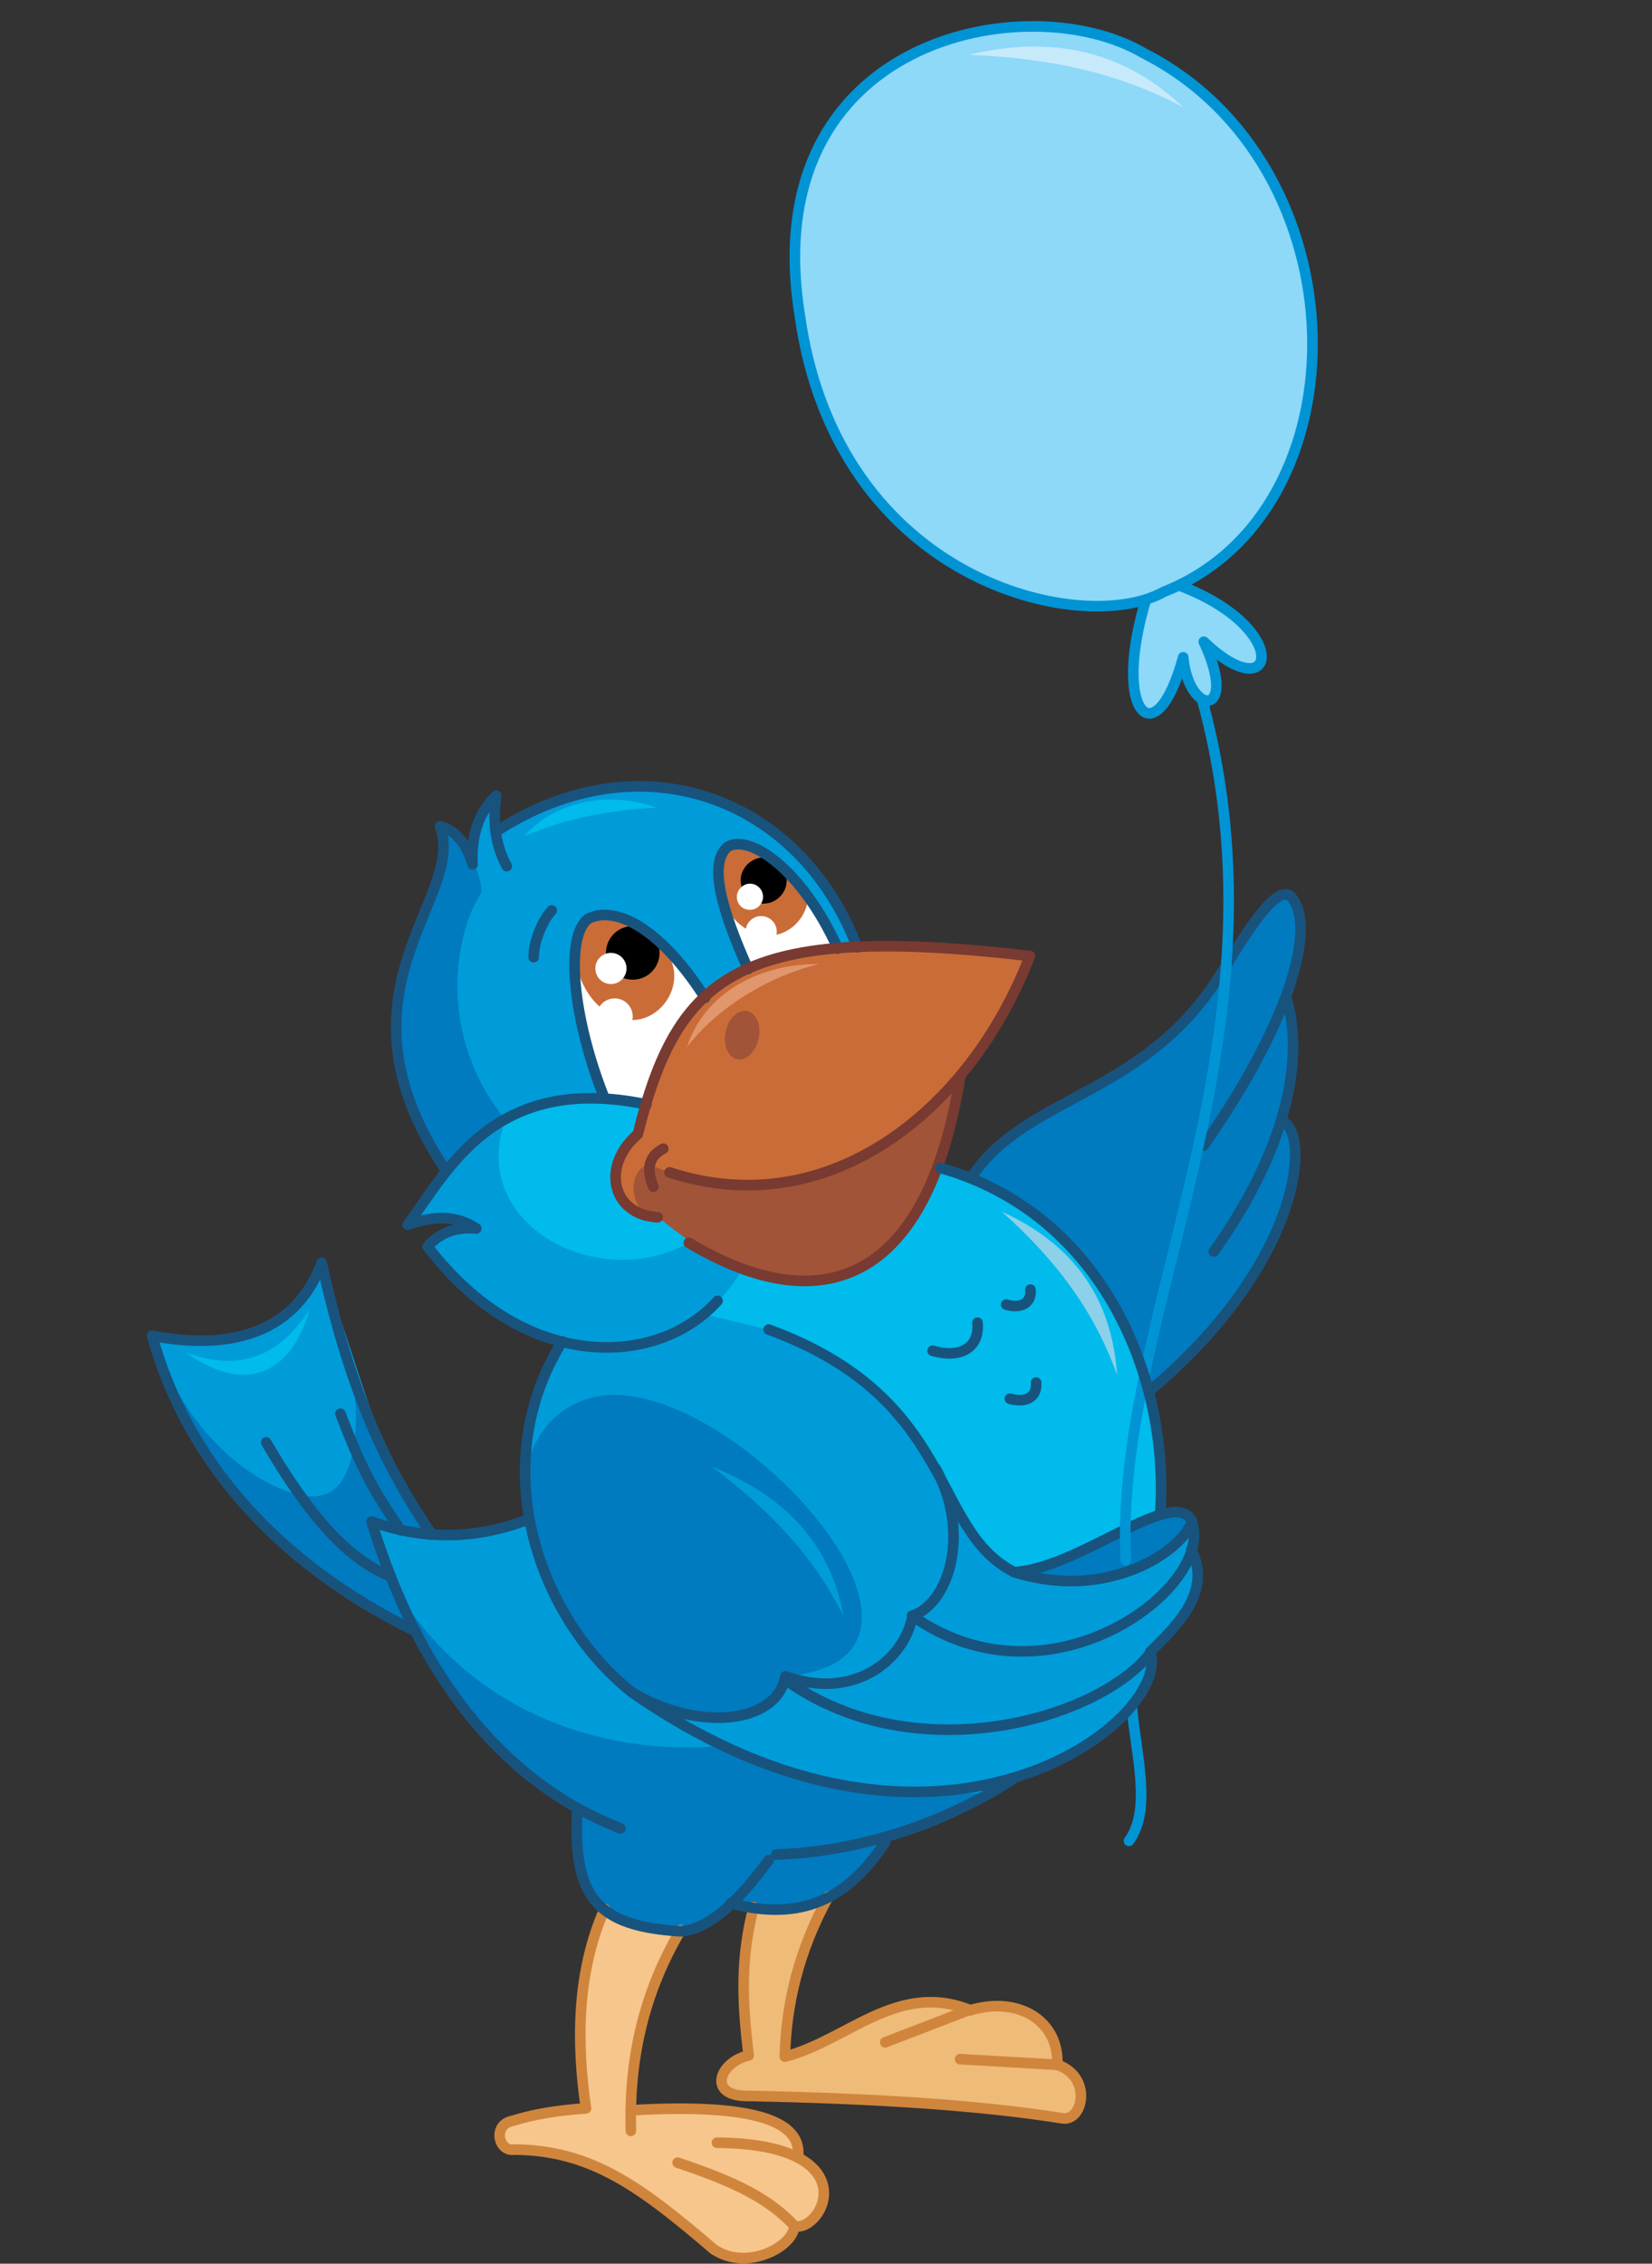 <?xml version="1.0" encoding="utf-8"?>
<!-- Generator: Adobe Illustrator 21.1.0, SVG Export Plug-In . SVG Version: 6.00 Build 0)  -->
<svg version="1.1" id="Layer_1" xmlns="http://www.w3.org/2000/svg" xmlns:xlink="http://www.w3.org/1999/xlink" x="0px" y="0px"
	 viewBox="0 0 265 363" style="enable-background:new 0 0 265 363;" xml:space="preserve">
<rect x="0" y="0" width="265" height="363" fill="#333333" stroke="none"/>
<style type="text/css">
	.st0{fill-rule:evenodd;clip-rule:evenodd;fill:#007BBF;}
	.st1{fill-rule:evenodd;clip-rule:evenodd;fill:#009CD9;}
	.st2{fill-rule:evenodd;clip-rule:evenodd;fill:#00BBEB;}
	.st3{fill-rule:evenodd;clip-rule:evenodd;fill:#FFFFFF;}
	.st4{fill-rule:evenodd;clip-rule:evenodd;fill:#CA6C38;}
	.st5{fill-rule:evenodd;clip-rule:evenodd;}
	.st6{fill-rule:evenodd;clip-rule:evenodd;fill:#A15437;}
	.st7{fill-rule:evenodd;clip-rule:evenodd;fill:#EFBB79;}
	.st8{fill-rule:evenodd;clip-rule:evenodd;fill:#F7C68C;}
	.st9{fill:none;stroke:#D0853D;stroke-width:1.699;stroke-linecap:round;stroke-linejoin:round;stroke-miterlimit:22.926;}
	.st10{fill:none;stroke:#0094D5;stroke-width:1.699;stroke-linecap:round;stroke-linejoin:round;stroke-miterlimit:22.926;}
	.st11{fill:none;stroke:#783A31;stroke-width:1.699;stroke-linecap:round;stroke-linejoin:round;stroke-miterlimit:22.926;}
	.st12{fill-rule:evenodd;clip-rule:evenodd;fill:#E1966C;}
	.st13{fill:none;stroke:#18537E;stroke-width:1.699;stroke-linecap:round;stroke-linejoin:round;stroke-miterlimit:22.926;}
	.st14{fill-rule:evenodd;clip-rule:evenodd;fill:#8ED8F8;}
	.st15{fill-rule:evenodd;clip-rule:evenodd;fill:#C7EAFB;}
	.st16{fill-rule:evenodd;clip-rule:evenodd;fill:#8CD0EA;}
</style>
<path class="st0" d="M206.2,160.1c1.6,6.5,1.1,13-0.7,19.6c5.7,3.1,2.3,24-21.3,43.5l-28.4-34.3c8.8-13.2,27.8-12.9,39.9-32.5
	c4-6.3,8.5-14,11.1-12.6C209.3,146.1,209.3,151.8,206.2,160.1z"/>
<path class="st1" d="M67.5,262l-2.6-4.6l-2.9-8.7l10.7,1.4c-7.7-4.5-12.1-20.7-21-47.5c-5.8,11.2-12.7,13.8-27.2,11.7
	C28.3,236,57.6,258.7,67.5,262z"/>
<path class="st0" d="M67.5,262l-2.6-4.6l-2.9-8.7l8.4-1c-2.4-3.5-7.7-11.8-14.7-30c2.5,7.8,1.9,20.7-3.9,22
	c-3.8,1.6-19.8-3.9-27.4-25.4C28.6,235.3,54.2,258,67.5,262z"/>
<path class="st0" d="M117.2,305.2c11.7,3.4,19.5-0.7,24.8-9.8l-49.4-5.1c-0.7,13.8,3.1,18.5,16.6,19.3l4.3-1.5L117.2,305.2z"/>
<path class="st1" d="M162.6,285.3c11-3.1,24.4-12.3,22.1-20.4c6.7-7.7,9.5-11,6.6-16.4l-0.1-4.7l-3.2,4.1l-3,2.1l-59-45.2L90.1,215
	c-5.8,9.5-7.1,19-5.3,28.6c-9.1,3.5-17.4,3.2-25.3,0.4c8.2,26.9,22.8,41.7,39,48.5c8.3,3.5,17.1,4.8,25.7,4.6
	C138.6,296.8,152.3,292,162.6,285.3z"/>
<path class="st0" d="M160.7,287.2c-16.3,1.7-31.5-0.7-45.5-7.2c-10.4,1-36-0.3-51.6-24.9C84.4,305.4,132.7,304.9,160.7,287.2z"/>
<path class="st2" d="M123.2,213.2l-10.5-2.5l-0.3-6.9l38.5-16.5c31.6,7.5,39.7,44.2,34.1,62.8c-7,4.1-14.5,4.8-22.4,2
	C148.5,247,154.9,223.4,123.2,213.2z"/>
<path class="st0" d="M162.7,252.1c11.1,2.9,21.1,1.8,28.5-8.2C188.1,238.2,173.1,251.5,162.7,252.1z"/>
<path class="st2" d="M119.1,203.4l-15.4-26.3c-20.3-4.5-28.3,4.5-38.3,19.3c2.4-1.7,8.3-0.7,11,0.6l-4.3,0.5l-3.5,2.4
	C86.4,223.1,110.5,217.9,119.1,203.4z"/>
<path class="st1" d="M119.1,203.4l-8.6-4.1c-14.8,8.2-35.6-3.2-29.4-19.8c-6.3,3.1-11,10.4-15.7,16.9c3.9-1.5,7.6-1.3,11,0.6
	c-3-0.1-5.6,0.9-7.8,2.9C83.5,220.2,110.2,219.9,119.1,203.4z"/>
<path class="st1" d="M137.5,151.9l-33.8,25.2c-15.7-3.3-23.7,1.3-32.1,10.7c-18.9-25.9,1.1-42.5-1-55.3c4.3,2.1,4.4,4,5.2,6.1
	c-0.2-4,1.1-7.6,3.8-11l-0.1,5.8C104.4,117.7,128,129,137.5,151.9z"/>
<path class="st0" d="M81,179.5l-10.2,8.2c-18-32.6,3.7-42.2-0.3-55.1c4.3,2.1,6.2,5.8,6.8,10.4C73.1,149.2,69.8,165.5,81,179.5z"/>
<path class="st3" d="M97,176.2l6.7,0.9c1-5.9,5.4-12.4,9.4-17.2c-7.2-10.6-14.2-15.8-18.7-12.7C90.7,149.8,91.4,164.8,97,176.2z"/>
<path class="st4" d="M99.5,163.3c5.7,1.7,10.6-4.8,7.9-9.8c-4.3-4.4-8.4-9.3-12.3-6.7C89.8,149.5,92.3,161.2,99.5,163.3z"/>
<circle class="st5" cx="101.5" cy="152.8" r="4.3"/>
<circle class="st3" cx="98" cy="155.3" r="2.5"/>
<circle class="st3" cx="98.6" cy="163" r="2.9"/>
<path class="st4" d="M102.4,181.9c5.8-34.3,34.4-31.8,62.9-28.6c-12.6,29.8-37.8,42.7-57.8,34.7l25.8,16.5
	c-8.7,2.1-19.1-3.1-27.8-9.3C99.2,195,95.6,187.3,102.4,181.9z"/>
<path class="st3" d="M120,155.4c4.7-2.2,9-3.3,14.4-3.3c-6-12.7-14-18-17.7-16.3C113.8,138.1,116.8,149,120,155.4z"/>
<path class="st4" d="M120.3,149.3c5.1,2.5,9.5-1.9,9.3-5.8c-3.7-5.8-10.3-8.6-11.9-7.9C115.1,137.5,114,146.1,120.3,149.3z"/>
<path class="st5" d="M122.5,144.9c2,0,3.7-1.7,3.7-3.7s-1.7-3.7-3.7-3.7c-2,0-3.7,1.7-3.7,3.7C118.9,143.2,120.5,144.9,122.5,144.9z
	"/>
<path class="st3" d="M120.3,145.9c1.2,0,2.1-1,2.1-2.1c0-1.2-1-2.1-2.1-2.1c-1.1,0-2.1,1-2.1,2.1C118.2,145,119.1,145.9,120.3,145.9
	z"/>
<path class="st6" d="M154,172.8c-4.7,15.9-1.9,13.6-8,22.7c-6.8,9.7-21.7,15.4-40.4-0.3c-5-0.2-5.1-8.1-1.3-8.4
	C117.9,192.7,138.9,191.1,154,172.8z"/>
<path class="st7" d="M121,305.9c4,0.8,9.6-0.3,11.8-1.7c-4.4,8.6-6.7,17.1-7,25.7c9.9-2.5,20.5-13,29.6-7.5
	c10.4-2.3,14.5,1.2,14.1,8.7c5.6,1.9,4.2,9,0.9,8.6c-13.1-2.1-30-3.2-50.5-3.6c-6.6,0.1-4.7-5.4,0.1-6.5
	C119.1,320.9,118.9,313.9,121,305.9z"/>
<path class="st8" d="M97,306.1l3.9,2l8.2,1.7c-5.1,8.9-7.8,18.4-8.1,28.5c17.9-2.3,27,1.6,26.8,7.5c5.8,3.6,4.8,8.6,0.5,11.2l-1.1-1
	c0.9,3.3-7.5,8.3-12.9,4.7c-11.7-10-19.6-15.9-32-16c-2.6,0.4-3.5-4-0.3-4.6c3.2-1,7.1-1.7,11.8-2C92.3,326.7,92.1,316.3,97,306.1z"
	/>
<path class="st9" d="M142,327.5l13.5-5.2c-11.6-4.6-19.7,5-29.6,7.5c0.2-8.4,2.2-17,7-25.7"/>
<path class="st9" d="M154,330.2l15.6,0.9c0.3-7.1-6.3-11.1-14.1-8.7"/>
<path class="st9" d="M169.6,331.1c5.6,1.9,4.2,9,0.9,8.6c-13.1-2.1-30-3.2-50.5-3.6c-6.6,0.1-4.7-5.4,0.1-6.5
	c-1.1-8.8-1.3-15.7,0.8-23.8"/>
<path class="st9" d="M109.2,309.5c-6.4,10.8-8.3,21.7-8,32.2"/>
<path class="st9" d="M101.2,338.4c20.5-1.2,27.5,2,26.8,7.5"/>
<path class="st9" d="M108.7,346.8c9.6,3.2,14.8,5.9,18.8,10.2c4.6,0.8,11.7-13.2-12.5-13.4"/>
<path class="st9" d="M127.4,357c-0.1,3.2-7.5,7.3-12.9,3.7c-11.7-10-19.6-15.9-32-16c-2.6,0.4-3.5-4-0.3-4.6c3.2-1,7.1-1.7,11.8-2
	c-1.6-10.9-1.4-22.1,3-32"/>
<path class="st10" d="M181.6,274.1c0.6,7.1,3.2,16.1-0.5,21.1"/>
<path class="st11" d="M106.4,184.2c-2.3,1.2-2.8,3.2-1.6,6.1"/>
<path class="st6" d="M120.1,162.2c1.4,0.5,2.1,2.6,1.5,4.7c-0.6,2.1-2.2,3.4-3.6,2.9c-1.4-0.5-2.1-2.6-1.5-4.7
	C117,163,118.7,161.7,120.1,162.2z"/>
<path class="st0" d="M126,268.8c32.1-2.6-6.6-46.2-28.3-45.1c-7.6,0.5-12.9,6.2-13.4,13.8c0.4,12.9,7.7,24.4,17.1,34
	C110,278.1,125.6,276.6,126,268.8z"/>
<path class="st12" d="M131.4,154.6c-7.7,1.8-16.1,6.7-21.2,13.3C113.1,159,122.1,154.5,131.4,154.6z"/>
<circle class="st3" cx="122.1" cy="149.4" r="2.5"/>
<path class="st13" d="M191.2,243.9c-3-5.7-18,7.6-28.5,8.2"/>
<path class="st11" d="M154,172.8c-5.3,32.9-22.2,39.2-43.5,26.5"/>
<path class="st13" d="M206.3,159.9c3.1,9.8,0,24.6-11.6,40.8 M155.9,188.7c8.8-13.2,27.8-12.9,39.9-32.5c4-6.3,8.5-14,11.1-12.6
	c4.3,4.1,0.9,19-13.8,40.1 M205.5,179.7c4.9,1.4,3.6,22.8-21.3,43.5"/>
<path class="st10" d="M186.7,94.9c27.4,62.5-8.3,111.8-6.1,155.3"/>
<path class="st14" d="M183.9,95.9l5.3-2.1c18.3,6.9,15.5,20.1,3.9,9c5.7,12.2-2.4,12.1-3.3,2.5C187.3,118.6,177.1,118.7,183.9,95.9z
	"/>
<path class="st10" d="M189.2,93.9c18.3,6.9,15.5,20.1,3.9,9c5.7,12.2-2.4,12.1-3.3,2.5c-4.4,16.2-11.6,9-5.9-9.5"/>
<path class="st14" d="M186.7,94.9c32.7-12.9,31.9-68.6-3.3-86.4C165-2.3,121.1,5.9,128.3,50.6C134.3,93.4,173.7,102.2,186.7,94.9z"
	/>
<path class="st10" d="M186.7,94.9c32.7-12.9,31.9-68.6-3.3-86.4C165-2.3,121.1,5.9,128.3,50.6C134.3,93.4,173.7,102.2,186.7,94.9z"
	/>
<path class="st15" d="M189.8,17.2c-9.9-5.3-20.9-7.9-34.4-8.4C169.4,5.4,180.8,8.6,189.8,17.2z"/>
<path class="st13" d="M117.2,305.2c11.4,3,18.8-0.7,24.8-9.8 M92.6,290.4c-0.7,13.8,3.1,18.5,16.6,19.3c3.7-0.3,8.1-3.2,14.1-11.4
	 M66.7,261.6c-21.6-10.5-36.6-26.8-42.3-47.4c13.7,2.6,23.3-1.2,27.2-11.7c4.3,19.5,9.8,32.2,17.7,43.6 M62.7,252.8
	c-6.9-2.7-13.1-9.7-20-21.5 M124.5,297.4c14-0.5,27.5-5.3,38-12.1 M84.9,243.6c-9.1,3.5-17.4,3.2-25.3,0.4
	c7.3,23.9,19.4,38.4,33.3,46.1c2.2,1.2,4.4,2.2,6.6,3.1 M101.4,271.4c10.5,6.3,23.2,5.1,24.6-2.6c10.8,3.9,19-2.4,20.4-9.7
	c6.1-2.2,9.2-13.7,3.7-23.6 M184.6,265c-8.1,10.6-37.8,19.4-58.7,4.3 M146.3,259.1c22.4,15.8,49-5.1,44.8-15.2 M191.2,243.9
	c-1.3,4.6-13.3,13-28.5,8.2c-13.5-6.8-9.1-27.8-39.4-38.9 M90.2,215.1c-12.5,20.1-3.7,44.5,11.2,56.3c49.2,34.3,86.8,4.2,83.1-6.5
	c4.3-4.2,10-9.7,6.6-16.4 M103.7,177.1c-24.6-5.1-32,10.9-38.3,19.3c4.2-1.5,7.9-1.5,11,0.6c-3.3-0.3-5.9,0.7-7.8,2.9
	c15.4,20.2,36.8,19.5,46.5,8.7 M88.5,146c-1.4,1.5-2.9,4.9-2.9,7.5 M97,176.2c-5.2-13-6.4-26.2-2.6-28.9c4.6-2.2,11.8,1.9,18.7,12.7
	 M120,155.4c-4.2-9.4-6.4-16.9-3.3-19.6c3.5-2.1,11.9,3.5,17.7,16.3 M137.5,151.9c-9.3-24.4-35.1-33.5-58-18.5 M81.3,138.9
	c-2.1-3.8-2.2-7.8-1.7-11.3c-2.9,2.7-4,6.5-3.8,11c-1-3.4-2.8-5.5-5.2-6.1c4.3,11.7-18.6,26.3,1,55.3 M64.3,245.4
	c-4.5-6.5-6.3-9.9-9.7-18.7 M162,224.3c2.5,0.7,4.4-0.2,4.2-2.6 M161.4,209.2c2.3,0.7,4.1-0.2,3.9-2.4 M149.6,216.6
	c4.3,1.3,7.6-0.4,7.2-4.5 M150.9,187.3c26.1,7.4,36.8,33.8,35.2,55.6"/>
<path class="st11" d="M105.5,195.2c-7.4-0.4-9.1-8.3-3.2-13.3c6.4-25.7,16.3-34,62.9-28.6c-9.6,25-32.5,43-57.8,34.7"/>
<path class="st1" d="M135.3,259.1c-4.5-9-11.2-16.5-21.1-23.9C126.6,240.1,133.3,248.2,135.3,259.1z"/>
<path class="st2" d="M105.3,129.5c-9.2,0.5-16,2.3-21.2,4.6C88.6,128.8,97.2,126.6,105.3,129.5z M29.7,216.8
	c8.8,3.4,15.2,0.6,20-6.9C46.6,220.7,39.1,223.6,29.7,216.8z"/>
<path class="st16" d="M179.2,220.5c-3.5-9.8-9.4-18.1-18.5-26.2C172.6,199.7,178.4,208.6,179.2,220.5z"/>
</svg>
